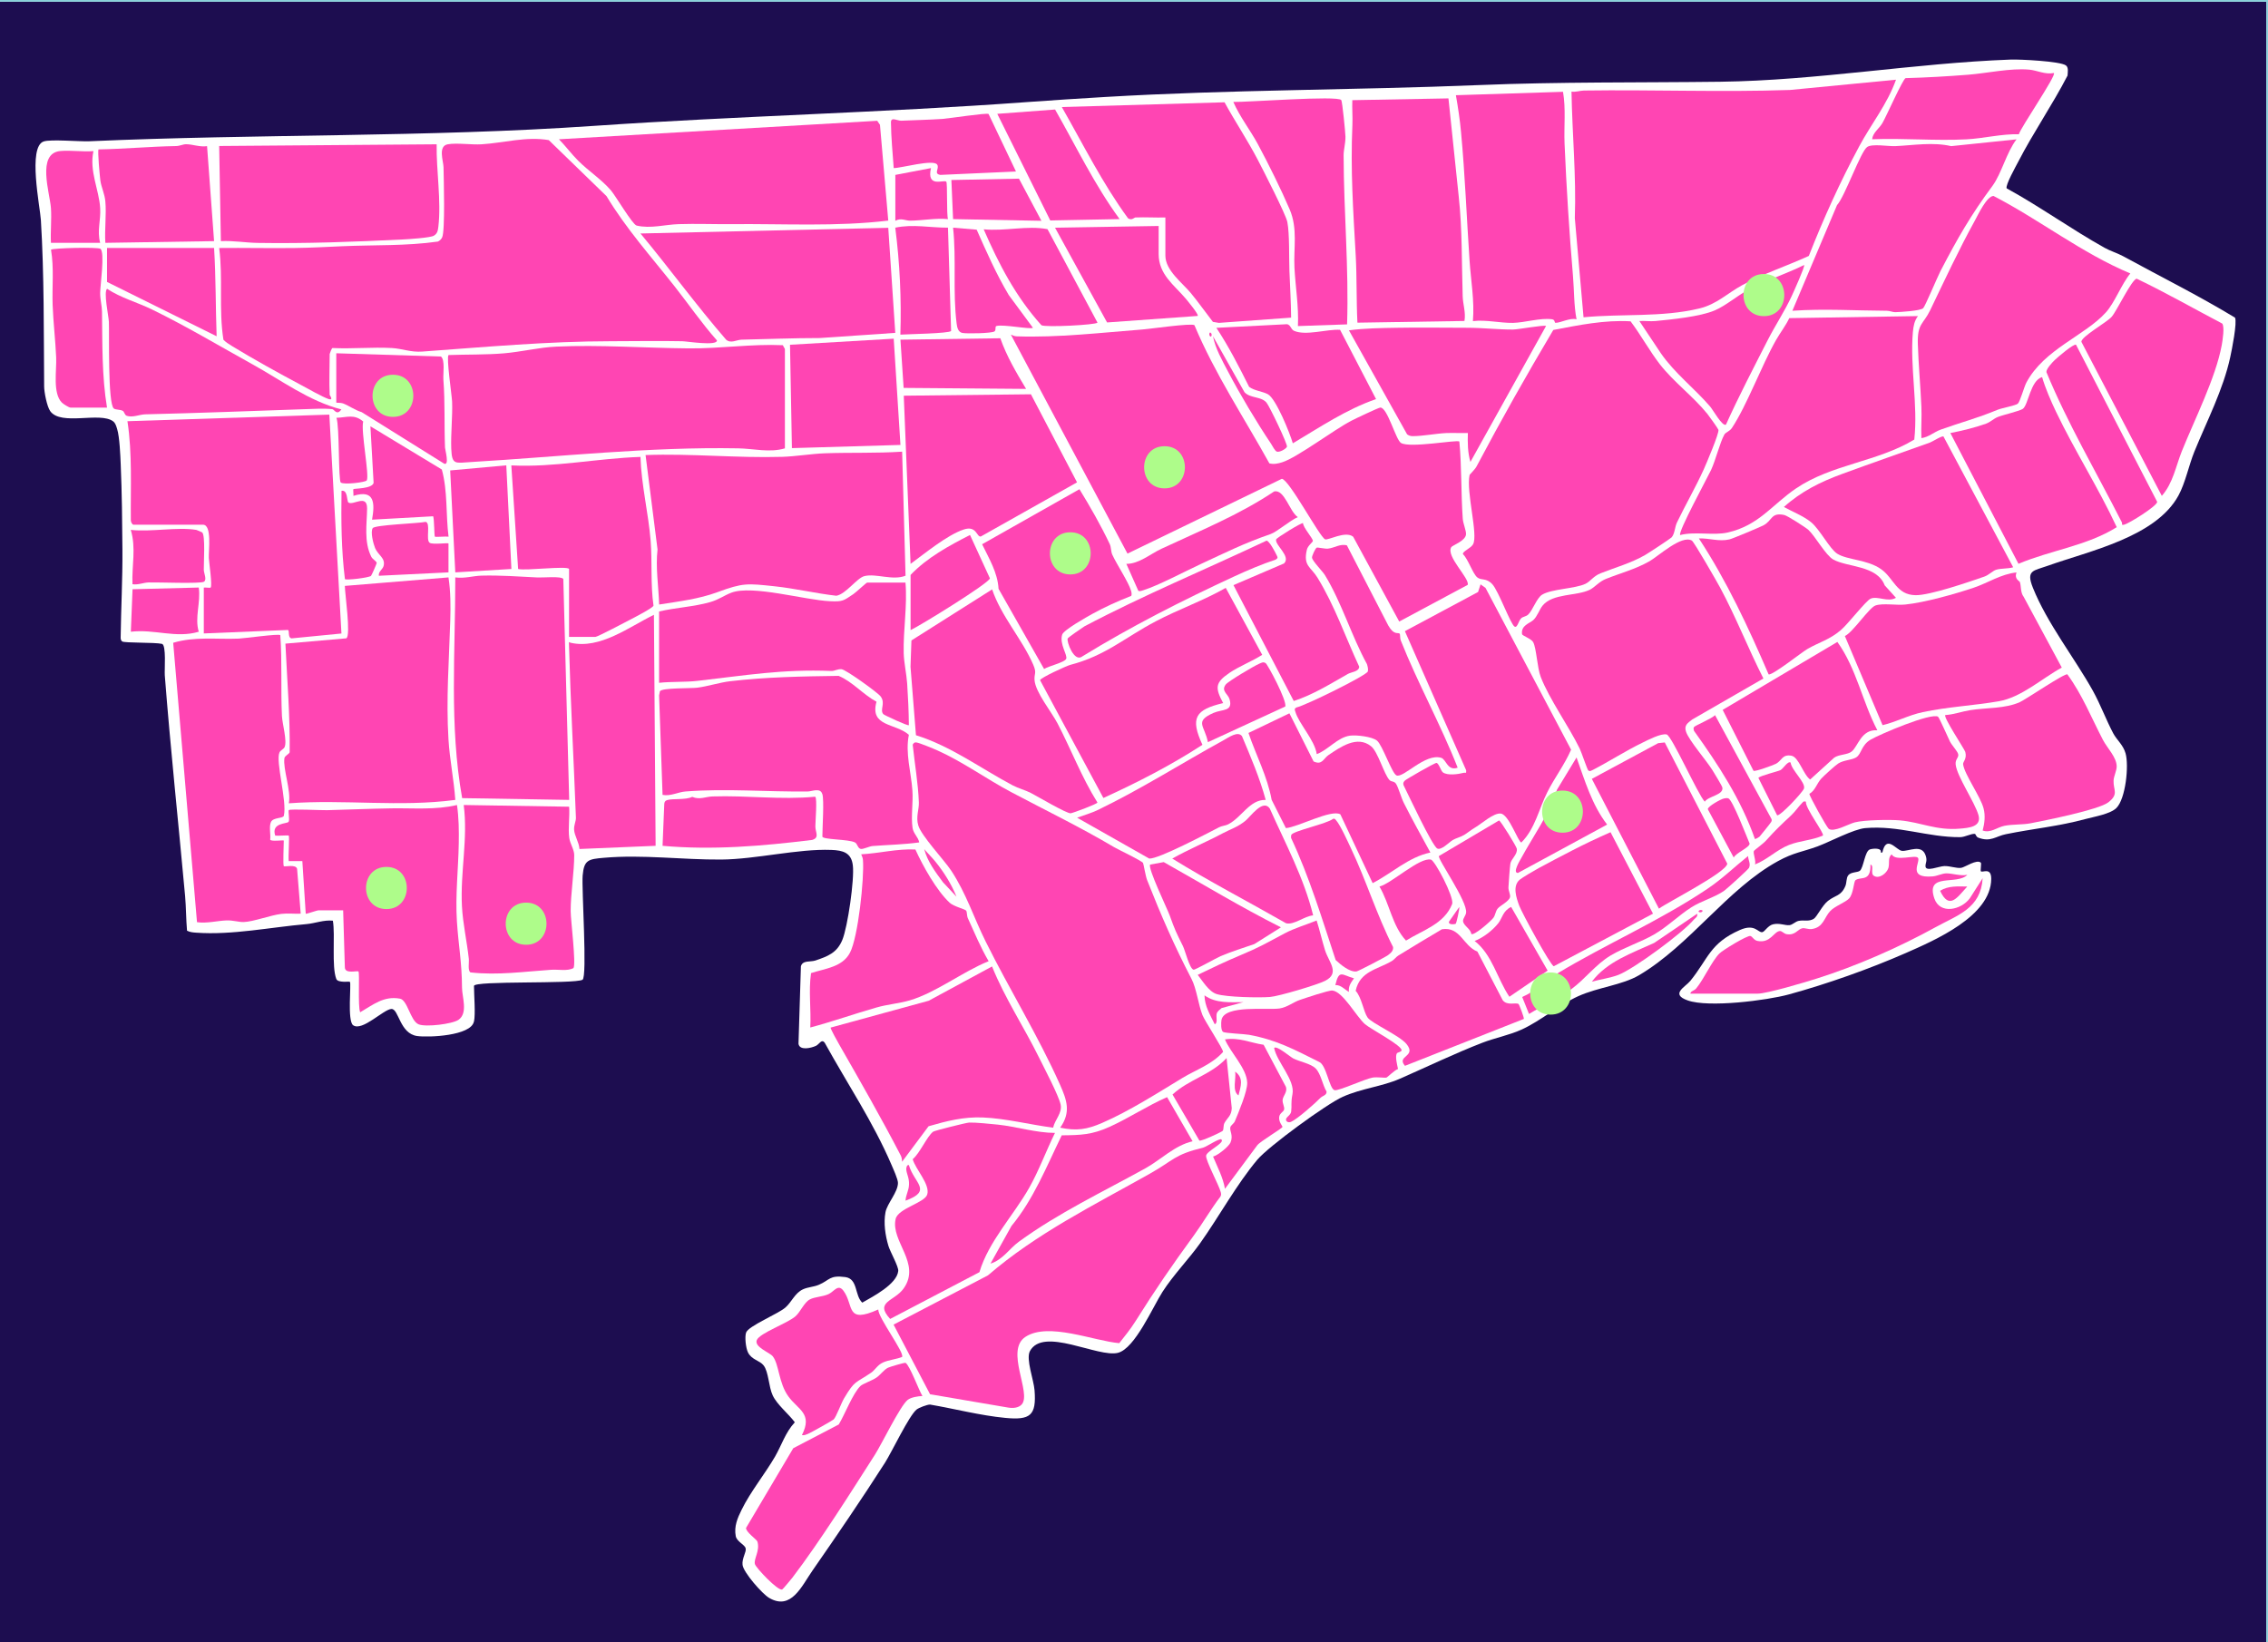 <?xml version="1.0" encoding="UTF-8"?>
<svg xmlns="http://www.w3.org/2000/svg" viewBox="0 0 320.16 231.84">
  <defs>
    <style>
      .cls-1 {
        fill: #aefc8a;
      }

      .cls-2 {
        fill: #1d0d50;
      }

      .cls-3 {
        fill: #88d0d9;
      }

      .cls-4 {
        fill: #ff45b3;
      }

      .cls-5 {
        fill: #aefc8a;
      }
    </style>
  </defs>
  <g id="Layer_1" data-name="Layer 1">
    <g>
      <path class="cls-2" d="M0,.24h319.92s0,231.6,0,231.6H0V.24ZM66.91,144.21c.23-1.06,0-3.75,0-5.03,0-.77,14.1-.24,15.32-.87.7-.42-.14-12.86.02-14.72.19-2.22.83-2.31,3.01-2.5,5.49-.48,11.05.29,16.55.25,4.92-.04,10.82-1.54,15.54-1.36,1.64.06,2.83.38,3.04,2.18.24,1.97-.72,8.67-1.48,10.52s-2.07,2.32-3.8,2.91c-.72.24-1.81-.07-2.05.82l-.34,10.93c.14.99,1.75.63,2.46.3.48-.22.8-1.05,1.25-.42,3.15,5.71,6.84,11.19,9.41,17.2.25.59.92,2.03.92,2.57,0,1.3-1.53,2.91-1.76,4.13-.29,1.54-.03,3.27.41,4.75.25.84,1.45,2.93,1.39,3.55-.2,1.88-3.58,3.61-5.08,4.47-1.1-1.04-.59-3.36-2.4-3.61-2.26-.3-2.18.44-3.73,1.09-.73.31-1.52.31-2.24.64-1.15.53-1.59,1.79-2.47,2.56-1.04.92-5.24,2.61-5.56,3.55-.21.62-.04,2.16.26,2.78.51,1.07,1.67,1.14,2.22,1.86.71.92.7,3,1.28,4.23.62,1.32,2.24,2.6,3.12,3.79-1.32,1.41-1.86,3.22-2.79,4.84-1.45,2.49-3.49,4.99-4.72,7.51-.58,1.17-1.09,2.35-.83,3.72.15.79,1.26,1.18,1.4,1.73.13.5-.55,1.41-.44,2.33.13,1.08,2.79,4.1,3.75,4.66,3.12,1.83,4.59-1.66,6.13-3.87,3.41-4.9,7.01-10.18,10.22-15.2.97-1.52,3.4-6.66,4.47-7.52.31-.25,1.49-.71,1.9-.7,3.5.6,7.07,1.54,10.61,1.88s4.42-.33,4.14-3.9c-.11-1.46-1.24-4.4-.66-5.51,1.86-3.53,9.64.96,12.45.22,2.39-.63,4.91-6.48,6.27-8.6,1.58-2.45,3.73-4.64,5.33-6.89,2.64-3.72,5.17-8.34,8.07-11.78,1.6-1.89,9.76-7.85,12.05-8.87,2.68-1.19,5.51-1.44,8.02-2.53,3.85-1.69,7.81-3.6,11.69-5.1,1.79-.69,3.78-1.06,5.56-1.87,2.74-1.26,5.24-3.47,7.99-4.71s6.19-1.56,8.56-2.95c7.24-4.28,12.43-12.17,19.62-16.11,2.22-1.22,3.47-1.3,5.59-2.08,1.74-.65,5.1-2.44,6.73-2.58,4.73-.41,8.79,1.3,13.37,1.28.71,0,1.58-.53,2.1-.46.14.02.13.39.48.53,1.75.67,2.48-.21,3.9-.49,3.82-.78,7.42-1.1,11.28-2.15,1.23-.33,3.47-.7,4.32-1.55,1.3-1.29,1.79-5.97,1.29-7.72-.34-1.2-1.23-1.86-1.74-2.82-1.03-1.95-1.8-4.07-2.87-6-2.61-4.68-6.46-9.53-8.47-14.55-1.01-2.51.08-2.38,2.15-3.12,5.82-2.08,15.19-4.02,18.4-9.9.96-1.76,1.46-4.25,2.23-6.16,1.77-4.35,4.09-8.79,5.08-13.38.22-1,1-4.89.67-5.57-5.11-3.1-10.52-5.79-15.79-8.67-.77-.42-1.84-.75-2.64-1.2-4.69-2.62-9.09-5.8-13.8-8.38-.23-.39,1.31-3.14,1.61-3.72,2.15-4.17,4.83-8.04,6.98-12.2.02-.43.17-1.13-.22-1.43-.79-.6-6.55-.88-7.8-.83-13.62.5-27.25,2.95-41,3.13-11.4.14-22.64,0-34.07.47-17.57.72-35.21.64-52.76,1.68-3.72.22-7.33.45-11.03.72-20.39,1.5-40.78,1.96-61.15,3.36-23.69,1.63-47.47,1.12-71.22,2.17-1.44.06-5.45-.31-6.45.03-2.26.77-.51,9.2-.39,11.1.47,7.62.4,15.87.46,23.49,0,.79.4,2.84.86,3.48,1.52,2.12,7.03.04,8.88,1.44.34.26.45.71.57,1.1.34,1.1.45,3.74.5,5.01.17,3.93.21,8.08.24,11.99.03,4.17-.2,8.31-.25,12.48.01.19.06.38.22.49.32.23,4.55.11,5.61.34.64.14.34,3.68.4,4.44.81,10.41,1.92,20.77,2.87,31.17.14,1.58.13,3.29.27,4.88.4.21.83.25,1.28.28,5.08.37,10.51-.77,15.59-1.21,1.23-.11,2.45-.62,3.72-.48.35,2.08-.2,6.44.48,8.22.22.59,1.83.33,1.92.41.23.21-.4,5.52.46,6.13,1.3.91,4.32-2.29,5.42-2.3,1.03,0,1.15,3.47,3.61,3.82,1.63.23,7.58-.03,8.01-2.02ZM279.63,121.79c-.55-.56-2.27.65-2.78.72-.71.09-1.54-.27-2.38-.25-.77.02-2.68.88-2.66,0,0-.49.27-.7.04-1.44-.54-1.75-2.4-.61-3.37-.71-.79-.08-2.2-2.38-2.76.24h-.23c.2-.69-1.08-.59-1.53-.44-.73.25-.88,2.59-1.42,3.02-.32.25-1.27.15-1.64.64-.29.38-.2,1.03-.4,1.51-.61,1.44-1.41,1.27-2.46,2.1-.83.66-1.56,2.27-2.02,2.54-.7.41-1.39.12-2.12.28-.45.09-.87.56-1.28.6-.64.07-1.39-.33-2.32-.12-.74.17-1.18,1.05-1.52,1.11-.61.12-1.01-1.26-3.18-.3-4.24,1.87-4.44,4.04-6.98,7.17-.73.89-2.89,1.88-.37,2.77,2.94,1.04,11.14.01,14.28-.85,5.37-1.47,11.38-3.6,16.47-5.83,4.09-1.8,12.05-5.2,12.09-10.47.01-1.71-1.22-.85-1.46-1.08-.09-.09.09-1.11,0-1.2Z"/>
      <polygon class="cls-3" points="0 .24 0 0 320.16 0 320.16 231.84 319.92 231.84 319.92 .24 0 .24"/>
      <path class="cls-4" d="M46.53,55.74s.61.82-.12.6c-.82-.26-3.05-1.53-3.97-2.02-3.06-1.63-6.72-3.65-9.66-5.45-.43-.27-.89-.54-1.24-.91-.68-4.29-.04-8.66-.6-12.95,3.56-.04,7.12.05,10.68,0,2.28-.03,4.42-.15,6.71-.25,4.5-.2,8.99-.02,13.49-.66.26-.13.48-.33.6-.6.43-.94.22-8.26.19-9.9-.02-.87-.81-2.97.59-3.23,1.29-.23,3.35.09,4.79,0,3.16-.2,6.29-1.14,9.48-.59l8.15,7.91c2.77,4.6,6.29,8.53,9.59,12.71,2.01,2.55,3.84,5.23,6,7.66.02.82-4.25.12-4.9.11-3.35-.07-6.79,0-10.07,0-8.94.01-17.79.82-26.62,1.46-1.68.12-2.82-.42-4.32-.5-2.77-.15-5.59.14-8.37,0-.11.03-.39.79-.39.85,0,1.89-.09,3.88,0,5.75Z"/>
      <path class="cls-4" d="M179.18,65.41c.63.16,1.21.04,1.81-.15,2.09-.65,7.27-4.56,9.74-5.85.51-.27,3.9-1.88,4.13-1.88,1.02.02,2.16,4.54,2.91,5,1.27.77,7.95-.5,8.24-.2.34,3.62.22,7.28.48,10.91.05.67.49,1.67.46,2.18-.06.95-1.93,1.55-2.09,1.83-.76,1.3,2.61,4.37,2.33,5.31l-9.67,5.18-6.5-11.97c-1.08-.89-3.56.56-3.97.36-.81-.39-5.06-8.43-6.1-8.54l-21.79,10.56-16.46-30.91c.28.11.51.23.83.24,5.77.2,11.96-.52,17.75-.97,1.1-.08,6.86-.92,7.33-.61,2.88,6.86,6.99,13.03,10.58,19.51Z"/>
      <path class="cls-4" d="M18.83,74.08c-.19-.06-.35-.39-.36-.6-.05-4.68.22-9.44-.48-14.02l28.5-.93,1.71,30.9-7.06.69c-.56-.15-.22-1.13-.51-1.19l-11.86.49v-6.47c.22-.04.89.07.96,0,.27-.26-.22-3.53-.25-4.19-.05-1.03.47-4.69-.83-4.69h-9.83Z"/>
      <path class="cls-4" d="M110.8,63.29c-2.13.65-4.5.03-6.59,0-12.57-.23-25.16,1.19-37.66,1.93-2.29.14-2.76.47-2.85-1.89-.08-2.08.2-4.6.12-6.62-.04-.93-.84-6.25-.5-6.59,2.52-.09,5.29-.03,7.79-.24s4.95-.84,7.44-.95c6-.28,12.63.2,18.69.25,4.46.04,8.83-.65,13.28-.45.04.17.28.47.28.56v14.03Z"/>
      <path class="cls-4" d="M127.35,63.77l.48,17.5c-1.81.73-4.19-.36-5.82.06-1.07.28-2.59,2.54-3.95,2.77-2.85-.32-5.83-1.03-8.66-1.33-3.94-.42-4.5-.51-8.14.83-2.62.97-5.45,1.3-8.21,1.74-.09-2.59-.52-5.22-.23-7.78l-1.69-13.32c6.44-.24,12.88.44,19.32.25,1.88-.06,4.09-.43,5.98-.5,3.63-.13,7.29.01,10.92-.23Z"/>
      <path class="cls-4" d="M64.27,112.92c-7.83,1.04-15.68-.1-23.5.48.36-1.75-.85-4.85-.62-6.37.05-.34.6-.53.74-.83.07-5.08-.36-10.24-.6-15.34l8.6-.75c.67-.41-.21-6.33-.21-7.4l14.63-1.2c.31,2.01.31,4.08.25,6.12-.17,5.68-.6,11.01-.25,16.77.17,2.84.77,5.68.96,8.51Z"/>
      <path class="cls-4" d="M116.07,112.08c-.26-.92-1.45-.36-2.03-.35-5.78.07-11.51-.45-17.27,0-1.06.08-2.1.7-3.24.48l-.49-14.04.12-.6c.34-.49,4.41-.38,5.27-.49,1.43-.18,3.18-.74,4.61-.91,5.12-.6,10.17-.69,15.34-.76,1.96.81,3.45,2.63,5.35,3.65-.99,3.56,2.68,3,4.57,4.67-.53,2.61.32,5.26.5,7.88.12,1.65-.22,3.7.02,5.26.13.84.8,1.28.94,2.05-2.18.3-4.37.34-6.57.51-.5.04-1.34.48-1.68.41-.44-.09-.46-.72-.81-.91-.87-.48-4.61-.38-4.61-.84,0-1.28.26-5.09,0-5.99Z"/>
      <path class="cls-4" d="M40.05,122.27c.14.14,1.72-.32,1.89.39l.51,6.32c-.9.04-1.83-.08-2.73.03-1.58.19-3.94,1.11-5.33,1.15-.68.02-1.51-.26-2.39-.23-1.36.05-2.77.45-4.19.25l-3.36-39.44c3.06-.92,6.12-.46,9.25-.59.8-.03,5.64-.72,5.87-.49.27,3.78.05,7.62.23,11.4.05,1.11.77,3.57.37,4.42-.13.27-.58.45-.71.72-.6,1.27,1.09,6.89.61,8.95-.1.41-1.49.22-1.81.87s-.02,1.78-.12,2.5c.05.32,1.92.04,1.92.14,0,.52-.13,3.47,0,3.6Z"/>
      <path class="cls-4" d="M40.77,117.96c-.08-.08-1.57.06-1.92,0-.61-1.85,1.69-1.64,1.89-1.95.18-.28-.09-1.53.03-1.65.19-.19,4.63.03,5.41.01,3.02-.08,6.08-.21,9.09-.26s6.22.25,9.24-.47c.26,1.79.28,3.59.25,5.41-.06,3.63-.5,7.36-.26,11.03.22,3.4.7,5.75.72,9.35,0,1.29.88,3.57-.49,4.53-.86.6-4.61,1.06-5.64.64-1.16-.48-1.55-3.41-2.62-3.62-2.28-.43-3.8.86-5.63,1.92-.35-.83-.04-5.55-.24-5.76-.17-.16-1.93.41-1.92-.6l-.24-8.03h-3.48c-.24,0-1.74.55-1.8.48l-.48-7.43h-1.92c-.09-.53.13-3.47,0-3.6Z"/>
      <path class="cls-4" d="M125.4,31.14c-7.33.88-14.78.43-22.17.5-2.46.02-4.97-.08-7.43,0-1.94.06-3.97.67-5.94.2-.61-.19-2.93-4.16-3.64-4.99-1.32-1.53-3.17-2.73-4.6-4.16-.9-.89-1.81-2.11-2.72-3.03l44.93-2.61.39.57,1.17,13.52Z"/>
      <path class="cls-4" d="M80.34,112.92l-15.1-.25c-1.84-10.28-.95-20.75-.97-31.16,1.27.19,2.5-.22,3.71-.25,2.61-.07,5.33.13,7.92.26.71.04,3.32-.22,3.62.21l.83,31.18Z"/>
      <path class="cls-4" d="M125.39,32.16l.99,14.83-10.66.73c-3.69,0-7.35.15-11.04.23-.7.02-1.49.58-2.17.01-4.2-4.84-7.99-10.06-12.1-15l34.98-.8Z"/>
      <path class="cls-4" d="M127.82,82.23c.28,3.3-.33,6.71-.25,9.96.03,1.31.4,2.97.49,4.31.13,1.95.22,3.92.24,5.87-.13.15-3.47-1.41-3.6-1.55-.56-.61.35-1.52-.38-2.5-.41-.56-4.93-3.8-5.52-3.85-.54-.05-1,.26-1.43.25-6.99-.28-12.15.63-18.96,1.4-1.68.19-3.65.08-5.37.27v-10.07c2.33-.55,4.89-.66,7.2-1.32,1.23-.35,1.97-.94,2.99-1.33,2.97-1.13,10.37,1.04,13.92,1.2,1.83.08,1.89-.05,3.31-1,.42-.28,1.83-1.63,1.96-1.63h5.4Z"/>
      <path class="cls-4" d="M61.64,20.38c-.06,3.68.67,8,.24,11.63-.07.55-.13.97-.65,1.27-.48.28-3.47.48-4.27.52-6.83.34-13.88.6-20.61.49-1.74-.03-3.43-.34-5.17-.25l-.24-13.43,30.7-.24Z"/>
      <path class="cls-4" d="M80.34,80.32c-.31-.48-6.17.28-7.2,0l-.96-14.62c6.12.3,12.13-1,18.23-1.2.12,3.94,1.13,7.97,1.44,11.87.23,2.95-.03,6.16.4,9.12-.05.31-2.58,1.61-3.07,1.87-.65.34-4.84,2.55-5.13,2.55h-3.72v-9.59Z"/>
      <path class="cls-4" d="M80.34,113.88c.11,1.41-.17,3.03.02,4.42.11.8.7,1.63.7,2.41,0,2.43-.51,5.48-.5,7.91,0,1.28.79,7.48.39,8.05-.9.45-2.1.16-3.13.23-3.79.25-7.59.81-11.41.37-.41-.28-.17-1.41-.23-1.93-.27-2.47-.84-4.94-.97-7.42-.25-4.83.87-9.51.25-14.28l14.87.24Z"/>
      <path class="cls-4" d="M92.57,119.4l-10.77.45c-.05-.93-.71-1.85-.76-2.74-.03-.65.28-1.2.26-1.68-.31-8.13-.76-16.31-.98-24.44-.01-.53-.05-.32.25-.25,4.15.94,8.21-2.23,11.74-3.95l.24,32.61Z"/>
      <path class="cls-4" d="M48.2,57.78c-.66.96-.99.01-1.3-.02-1.06-.13-2.96-.03-4.1.01-7.42.26-14.85.54-22.3.72-.82.02-1.77.49-2.6.21-.32-.11-.34-.56-.55-.69-.36-.22-1.02-.14-1.28-.34-.87-.65-.63-10.54-.7-12.24-.04-.83-.78-4.26-.25-4.66,1.95,1.29,4.27,1.91,6.32,2.91,4.81,2.34,9.58,5.19,14.27,7.79,4.05,2.24,7.95,5.18,12.5,6.33Z"/>
      <polygon class="cls-4" points="127.11 62.81 111.79 63.26 111.52 48.67 126.16 47.81 127.11 62.81"/>
      <path class="cls-4" d="M29.23,20.64l.99,13.4-15.35.24c-.12-1.9.17-3.99,0-5.87-.09-1.02-.57-1.99-.7-2.9-.08-.59-.42-4.26-.26-4.42,3.66-.06,7.25-.41,10.92-.47.52,0,1-.26,1.44-.26.91,0,1.96.43,2.96.27Z"/>
      <path class="cls-4" d="M47.48,49.87l14.77.46c.6.49.28,2.41.34,3.26.25,3.29.1,6.34.23,9.6.01.3.65,2.55-.11,2.27l-11.66-7.28c-.93-.28-1.73-.88-2.62-1.23-.31-.12-.96-.07-.96-.12v-6.95Z"/>
      <path class="cls-4" d="M15.11,57.54h-5.16c-.21,0-1.01-.5-1.21-.7-1.33-1.32-.73-4.55-.81-6.38-.11-2.45-.41-4.97-.5-7.41-.09-2.6.21-5.22-.23-7.8.25-.24,6.61-.39,6.97-.13.67.47-.03,5.2-.03,6.24,0,.97.25,1.81.26,2.64.06,4.53-.03,9.1.71,13.56Z"/>
      <path class="cls-4" d="M115.08,112.48c.3.19.02,3.5.02,4.17,0,.88.63,1.59-.45,1.92-6.99.86-14.08,1.47-21.12.83l.24-5.88c.01-.28.11-.48.39-.57.81-.26,2.59.01,3.56-.46,1.04.45,1.9-.03,2.87-.06,4.89-.16,9.62.5,14.48.04Z"/>
      <path class="cls-4" d="M15.11,35h15.11c.26,4.15.21,8.38.36,12.47l-15.47-7.67v-4.8Z"/>
      <polygon class="cls-4" points="71.47 65.69 72.19 80.32 64.27 80.8 63.55 66.41 71.47 65.69"/>
      <path class="cls-4" d="M63.31,75.76c-.35-.06-1.84.08-1.92,0-.1-.1-.08-2.42-.24-2.88l-8.63.48c.41-2.33.38-4.32-2.63-3.36.03-.23-.07-.89,0-.95.11-.11,2.62-.03,2.85-.88l-.45-7.99,10.08,6.1c.84,3.04.55,6.35.95,9.48Z"/>
      <path class="cls-4" d="M7.19,34.28c-.08-1.62.11-3.29,0-4.91-.15-2.13-2.04-7.72,1.31-8.05,1.47-.14,3.19.14,4.69.01-.61,2.83.8,5.47.95,8.04.11,1.73-.46,3.2,0,4.91h-6.95Z"/>
      <path class="cls-4" d="M27.7,74.8c.1.02.77.31.84.36.47.4.21,4.32.23,5.28.01.51.47,1.39.02,1.68-.49.31-6.6.06-7.82.1-.76.03-1.49.38-2.27.25-.11-2.65.54-5.06-.24-7.67,2.79.33,6.57-.44,9.23,0Z"/>
      <path class="cls-4" d="M63.31,76.72v4.08l-9.83.48c-.1-.57.55-.92.67-1.38.29-1.14-.76-1.49-1.2-2.53-.25-.61-.69-2.3-.33-2.82.33-.46,6.47-.66,7.46-.88.76.13-.01,2.54.57,2.95.43.3,2.65-.03,2.65.1Z"/>
      <path class="cls-4" d="M28.06,82.95c.3,2.09-.61,4.26,0,6.23-3.22.96-6.26-.4-9.59,0l.24-6,9.36-.24Z"/>
      <path class="cls-4" d="M49.19,70.94c.66.46,2.65-1.27,2.63.86s-.48,4.66.6,6.81c.16.32.74.63.76.86,0,.1-.73,1.77-.81,1.83-.38.27-3.5.64-3.68.45-.51-4.13-.54-8.3-.48-12.46.92-.18.72,1.47.98,1.65Z"/>
      <path class="cls-4" d="M51.27,59.51c-.36,1.32.91,7.65.5,8.31-.16.26-3.19.64-3.66.3-.37-.27-.16-7.98-.62-9.14,1.52-.05,2.49-.58,3.79.53Z"/>
      <path class="cls-4" d="M238.62,140.25c.06-.38.52-.35.83-.73,1.09-1.32,2.18-3.8,3.25-4.9.47-.49,3.97-2.61,4.39-2.49.31.08.47.59,1.01.7,1.83.36,2.3-1.34,3.15-1.4.3-.02.58.38.94.44,1.26.22,1.56-.7,2.23-.83.36-.07.85.17,1.32.11,1.68-.22,1.76-1.64,2.63-2.55.65-.69,2.14-1.21,2.66-1.77.62-.67.64-2.38.9-2.58.75-.55,2.17.29,2.11-2.2.56.14-.04,1.22.46,1.57.74.52,1.84-.33,2.07-1.08.21-.7-.12-1.47.47-1.93.56,1.07,3.34-.01,3.71.49.41.56-1.59,2.91,2.05,2.62.67-.05,1.31-.41,1.92-.43.82-.03,2.06.42,3,.2-1.46,1.53-5.93-.38-4.66,3.34.78,2.3,3.79,1.63,5-.01l1.82-2.85c-.26,4.28-3.51,5.19-6.63,6.91-5.19,2.86-11.23,5.52-16.92,7.3-1.58.5-6.89,2.09-8.22,2.09h-9.47Z"/>
      <path class="cls-4" d="M277.71,125.15c-1.42,1.53-2.53,3.37-3.84.6,1.16-.73,2.52-.62,3.84-.6Z"/>
      <path class="cls-4" d="M161.36,121.84c.07.1.35,1.85.58,2.42,1.97,4.99,3.82,9.23,6.25,13.91.72,1.38.98,3.68,1.56,5.14.34.85,2.97,4.83,2.9,5.19-1.54,1.75-3.84,2.53-5.7,3.65-3.62,2.19-7.47,4.67-11.37,6.37-2.13.92-3.59,1.16-5.92.67,1.54-2.17.96-3.86-.03-6.08-3.08-6.9-7.13-13.43-10.49-20.2-1.68-3.37-2.72-6.75-4.86-10-1-1.51-4.21-4.9-4.65-6.38-.37-1.22.12-2.25.08-3.25-.1-2.71-.59-5.47-.87-8.16.15-.22.22-.35.52-.31.42.05,2.43.88,2.96,1.12,3.6,1.61,6.93,4.04,10.42,5.89,4.96,2.63,9.65,4.88,14.53,7.77.64.38,3.87,1.89,4.11,2.25Z"/>
      <path class="cls-4" d="M267.64,11.27c-1.22,3.43-3.49,6.23-5.16,9.34-2.7,5.02-5.06,10.22-7.14,15.52-3.11,1.42-6.4,2.49-9.41,4.13-2.13,1.16-3.57,2.69-6.06,3.29-5.28,1.27-10.95.72-16.33,1.24l-1.23-13.99c.21-5.98-.37-11.9-.47-17.87.6.1,1.19-.14,1.76-.15,9.64-.14,19.4.25,29.07-.08l14.98-1.45Z"/>
      <path class="cls-4" d="M230.18,45.36c1.42,1.88,2.71,4.23,4.13,6.06,1.99,2.55,4.7,4.52,6.72,7.02.22.27,1.5,2.06,1.55,2.23.15.42-1.72,4.81-2.07,5.59-1.11,2.45-2.6,5.04-3.78,7.49-.32.67-.3,1.59-.76,2.11-.15.17-3.33,2.26-3.74,2.49-2.04,1.17-4.2,1.75-6.29,2.58-1.01.4-1.43,1.15-2.12,1.48-1.45.7-4.79.72-6.13,1.54-.77.47-1.33,2.23-1.98,2.82-.29.26-.71.28-.95.49-.4.34-.54,1.41-.95,1.2-.55-.28-2.26-5.02-3.14-5.98s-1.55-.49-2.14-.98c-.62-.51-1.3-2.6-2.01-3.27-.12-.38,1.1-.82,1.42-1.39.76-1.34-1-7.38-.49-9.79.02-.08.74-.74.99-1.21,3.45-6.52,7.06-12.92,10.83-19.26,3.58-.68,7.25-1.44,10.91-1.22Z"/>
      <path class="cls-4" d="M172.43,160.87c.5.48-2.11,1.62-2.17,2.28-.07.7,1.81,4.14,2.07,5.15.06.25.08.43-.07.65-1.33,1.74-2.42,3.65-3.71,5.42-3.14,4.31-5.4,7.59-8.25,12.13-.7,1.11-1.49,2.09-2.3,3.11-3.61-.31-9.99-3-13.23-.9-2.94,1.91.88,7.92-.53,9.54-.45.51-1.24.56-1.88.46l-11.07-1.89-5.15-9.83,13.32-6.95c6.87-5.93,14.99-9.93,22.83-14.34,3.42-1.92,3.42-2.69,7.57-3.7.43-.1,2.32-1.39,2.57-1.15Z"/>
      <path class="cls-4" d="M238.81,76.29c.34.2,3.56,5.83,4.01,6.66,2.22,4.12,3.98,8.65,6.11,12.83l-10.05,5.79c-.67.52-1.19.84-.86,1.76.45,1.26,2.87,4.03,3.72,5.4.24.39,1.37,2.23,1.4,2.46.17,1.05-1.97,1.19-2.49,1.98-1-1.07-4.66-9.33-5.38-9.49-.79-.18-2.62.77-3.43,1.17-2.35,1.14-4.64,2.62-6.97,3.83-.24.08-.38.28-.66.08-.14-.1-.95-2.55-1.22-3.1-1.52-3.11-4.28-6.97-5.49-10.09-.5-1.28-.6-4.03-1.07-4.92-.25-.47-1.54-.92-1.57-1.12-.18-1.25,1.07-1.53,1.59-2,.57-.52.84-1.46,1.31-2.04,1.43-1.75,4.81-1.33,6.65-2.23.74-.36,1.27-1.13,2.3-1.54,2.04-.82,4.13-1.35,6.14-2.49,1.23-.7,4.53-3.76,5.97-2.92Z"/>
      <path class="cls-4" d="M160.32,30.69c-.22,0-.53.48-1.08.13-3.62-4.94-6.33-10.43-9.35-15.71l22.97-.67c1.5,2.74,3.25,5.35,4.7,8.13.73,1.4,3.97,7.72,4.17,8.78.32,1.7.22,5.01.29,6.9.09,2.2.22,4.39.24,6.59l-10.2.74-.84-.14c-1.05-1.35-2.03-2.75-3.12-4.07-1.18-1.43-3.59-3.19-3.59-5.28v-5.39c-1.39.04-2.8-.06-4.2,0Z"/>
      <path class="cls-4" d="M270.76,44.6c-.52.69-.65,1.42-.73,2.27-.43,5,.74,10.2.2,15.18-5.18,3.15-11.67,3.48-16.71,6.91-3.36,2.28-5.21,5.2-9.62,6.21-2.02.46-4.6-.18-6.72.36-.38-.33,3.95-8.3,4.36-9.18.65-1.4,1.25-3.88,1.88-5.01.18-.32.73-.43,1.06-.92,2.18-3.31,4.15-8.76,6.25-12.45.59-1.03,1.34-1.98,1.85-3.06l18.18-.29Z"/>
      <path class="cls-4" d="M300.73,38.6c-1.26,1.52-2.21,4.14-3.47,5.52-2.98,3.29-8.7,5.17-11.21,9.89-.31.58-.9,2.73-1.21,2.98-.34.27-2.25.61-2.86.86-2.91,1.21-5.16,1.77-8,2.79-.98.35-1.71,1.07-2.75,1.21-.06-1.47.07-2.97,0-4.44-.13-2.97-.41-5.93-.5-8.85s.78-2.77,1.74-4.76c2.04-4.24,4.02-8.51,6.3-12.64.48-.87,1.68-3.46,2.64-3.5,6.55,3.39,12.46,8.07,19.31,10.94Z"/>
      <path class="cls-4" d="M206.65,117.88c-.53.32-1.09.42-1.58.71s-1.61,1.49-2.18,1.19c-.73-.38-4.14-7.71-4.76-8.94-.1-.31,0-.45.2-.66.18-.18,4.19-2.5,4.45-2.48.32.03.63,1.13.9,1.33.65.48,2.16.27,2.92.07.33-.09.39.2.37-.36l-8.65-19.64,10.33-5.53.35-1.08.7.5,12.08,22.84c-.89,2.07-2.36,4.01-3.35,5.99-1.21,2.39-1.71,5.15-3.67,7.11-.43-.01-1.73-3.91-2.89-4.08-1-.14-2.67,1.39-3.58,1.93-.64.38-1.21.85-1.64,1.11Z"/>
      <path class="cls-4" d="M148.67,159.19c-3.23-.41-6.68-1.31-9.93-1.44-2.72-.11-5.07.49-7.66,1.24l-3.74,5.01c-.01-.3-.05-.62-.19-.89-2.83-5.44-5.61-10.29-8.64-15.58-.18-.31-1.34-2.37-1.25-2.47l13.84-3.79,8.94-4.84c1.8,4.47,4.52,8.56,6.65,12.89.72,1.46,2.74,5.29,3.03,6.59.27,1.22-.83,2.16-1.06,3.3Z"/>
      <path class="cls-4" d="M206.73,45.31l-15.11.24c-.16-3.13-.07-6.35-.24-9.47-.36-6.37-.75-12.07-.47-18.45.05-1.16-.06-2.33-.01-3.49l13.57-.25,1.45,13.84c.51,4.65.41,9.39.56,14.11.03,1.09.46,2.29.25,3.47Z"/>
      <path class="cls-4" d="M220.64,12.95c.42,2.42.12,4.89.22,7.32.26,6.23.67,12.54,1.19,18.72.17,2.02.12,4.09.5,6.09-.9-.27-2.27.52-2.98.49-.16,0-.02-.44-.48-.5-1.63-.23-3.86.48-5.52.51-1.84.03-3.76-.47-5.65-.25.24-2.87-.28-5.68-.47-8.51-.41-6.05-.64-12.17-1.21-18.22-.16-1.73-.42-3.45-.72-5.16l15.11-.48Z"/>
      <path class="cls-4" d="M172.67,99.25c-3.94.94-4.69,2.08-2.93,5.89-4.4,2.87-9.18,5.32-13.98,7.51l-8.94-16.63c.02-.32,3.72-2.02,4.26-2.16,5.01-1.31,7.62-3.81,12.07-6.15,3.22-1.7,6.71-2.91,9.88-4.72l5.15,9.45c-1.42.91-3.26,1.62-4.63,2.55-2.02,1.38-2.05,2.08-.88,4.27Z"/>
      <path class="cls-4" d="M284.67,19.66c-1.4,1.79-2.12,4.83-3.39,6.56-3.06,4.13-4.96,7.44-7.36,12.06-.43.83-2.17,5-2.44,5.23-.44.38-3.17.54-3.95.56-.36,0-.77-.2-1.19-.2-4.46-.02-8.85-.31-13.32,0l6.3-14.91c1.11-1.21,3.34-7.59,4.26-8.21.72-.49,2.93-.08,3.96-.12,2.59-.12,5.31-.6,7.9,0l9.23-.96Z"/>
      <path class="cls-4" d="M140.05,83.19c1.25,3.76,4.27,7.08,5.8,10.63.54,1.24.12,1.23.19,2.19.13,1.72,2.39,4.47,3.25,6.12,1.92,3.68,3.41,7.62,5.63,11.16-.01.2-3.44,1.47-3.77,1.52-.53.08-4.76-2.42-5.65-2.88-.77-.39-1.75-.65-2.54-1.06-4.53-2.4-8.71-5.54-13.66-7.08l-.77-9.66.13-3.72,11.38-7.2Z"/>
      <path class="cls-4" d="M284.67,80.8c-.38.93.4,1.19.47,1.38.19.57.06,1.47.53,2.07l5.38,9.99c-2.82,1.54-5.7,4.21-8.92,4.76-3.47.6-7.19.78-10.7,1.53-2.04.43-3.7,1.37-5.68,1.84l-5.32-12.58c1.16-.55,3.43-4.03,4.33-4.32,1.04-.35,2.96,0,4.19-.13,2.74-.28,6.97-1.47,9.63-2.36,2.06-.69,3.91-1.96,6.1-2.17Z"/>
      <path class="cls-4" d="M274.35,61.62l9.84,18.46c-.75.23-1.71.13-2.41.35-.5.16-1.03.75-1.67.97-2.17.75-7.69,2.66-9.71,2.62-2.71-.05-3.05-2.38-4.84-3.66-1.93-1.38-4.76-1.29-6.2-2.19-1.06-.66-2.45-3.42-3.7-4.45-1.06-.87-2.64-1.49-3.84-2.15,2.46-2.21,5.17-3.55,8.26-4.68,4.11-1.51,8.31-2.96,12.37-4.42.35-.13,1.7-1,1.91-.85Z"/>
      <path class="cls-4" d="M145.53,55.66l6.51,12.43-13.59,7.65c-.6.09-.58-1.6-2.41-.99-2.33.77-5.49,3.38-7.5,4.85l-.96-23.74,17.95-.2Z"/>
      <path class="cls-4" d="M148.93,159.92c-1.23,2.49-2.28,5.35-3.64,7.75-2.2,3.9-5.74,7.57-7.03,11.92l-12.6,6.6c-2.28-2.46.64-2.48,1.92-4.33,2.47-3.53-1.87-6.62-1.15-9.78.34-1.5,4.1-2.28,4.46-3.45.44-1.43-1.67-3.58-2.05-4.99,1-.82,1.99-3.18,2.88-3.88.21-.16,4.72-1.28,5.09-1.29.92-.03,3.05.19,4.05.29,2.64.28,5.37,1.16,8.06,1.17Z"/>
      <path class="cls-4" d="M129.22,119.92c1.05,2.32,2.98,5.78,4.83,7.51.6.56,2.18.89,2.34,1.13.13.19.08.73.24,1.07.93,2.04,1.8,4.13,2.93,6.06-3.64,1.46-7.43,4.44-11.14,5.53-1.54.45-3.17.56-4.74,1.02-3.11.89-6.17,1.98-9.3,2.81.14-2.55-.26-5.17.11-7.68,1.98-.65,4.44-.84,5.5-2.89,1.15-2.2,2.02-10.46,1.83-13.05-.02-.32-.13-.55-.25-.83,2.55-.14,5.08-.8,7.64-.68Z"/>
      <path class="cls-4" d="M291.84,95.2c2.09,2.85,3.4,6.14,5.02,9.25.59,1.14,1.96,2.47,1.94,3.77-.01.6-.42,1.38-.44,1.98-.05,1.35.78,1.89-.75,3.07-1.35,1.04-8.84,2.54-10.96,2.95-1.12.22-2.53.12-3.71.36-1.03.21-1.95,1.07-3.06.66.27-1,.4-2.1.13-3.12-.43-1.67-2.69-4.78-2.89-6.22-.05-.37.57-.75.31-1.75-.1-.38-3.17-4.97-2.82-5.21,1.2-.07,2.32-.5,3.51-.69,2.25-.36,4.95-.19,7.02-1.14.91-.42,6.38-4.15,6.71-3.91Z"/>
      <path class="cls-4" d="M301.62,39.34c4.06,1.94,8.05,4.22,12.07,6.33.37.41.06,2.4-.06,3.06-.85,4.6-3.84,10.5-5.64,14.98-.84,2.11-1.24,4.5-2.82,6.29l-11.35-21.74c-.07-.73,3.6-2.75,4.28-3.55.74-.86,2.78-5.19,3.52-5.38Z"/>
      <path class="cls-4" d="M284.93,79.58l-9.61-18.45c1.58-.3,3.54-.78,5.03-1.32.65-.24,1.11-.73,1.68-.95.78-.31,3.09-.83,3.53-1.15.78-.58,1.06-3.99,2.71-4.48.45,1.55,1.25,3.4,1.96,4.88,2.65,5.54,5.99,10.74,8.58,16.31-4.22,2.64-9.32,3.25-13.87,5.17Z"/>
      <path class="cls-4" d="M266.05,82.63l1.59,1.76c-1.14.68-2.62-.32-3.59.13-.67.31-3.21,3.61-4.2,4.44-1.63,1.38-3.03,1.68-4.75,2.68-.74.43-5.05,3.84-5.44,3.55-2.84-6.6-5.89-13.16-9.84-19.18,1.5-.06,2.82.49,4.33.13.44-.1,4.24-1.7,4.75-1.96,1.33-.69,1.06-1.88,2.97-1.48.44.09,3.02,1.75,3.41,2.1.97.9,2.43,3.57,3.5,4.18,1.99,1.12,6.18.8,7.27,3.65Z"/>
      <path class="cls-4" d="M190.18,45.79l-6.96.24c.13-2.76-.35-5.52-.49-8.26s.49-5.48-.67-8.2-3.05-6.54-4.48-9.19c-1.09-2.03-2.55-3.86-3.48-5.99,1.79.06,14.78-.94,15.24-.26.15.22.58,4.58.59,5.16.01.98-.26,1.82-.26,2.64.02,7.97.75,15.88.49,23.87Z"/>
      <path class="cls-4" d="M218.24,46.03l-10.67,19.18c-.39-1.33-.4-2.7-.36-4.08-1,.02-2-.03-3,0-1.46.06-3.36.44-4.81.44-.28,0-.55-.09-.77-.26l-8.21-14.68c2.27-.3,4.54-.32,6.83-.36,3.2-.06,6.57,0,9.85,0,2.2,0,4.42.26,6.47.25.73,0,4.41-.69,4.68-.5Z"/>
      <path class="cls-4" d="M190.14,77l5.84,11.31c.83,1.43,1.35.91,1.61,1.15.08.08.03.65.14.93,2.39,6.03,5.66,11.91,8.04,17.98-1.44.52-1.61-1.17-2.32-1.39-2.27-.7-5.36,2.92-6.32,2.48-.65-.3-1.98-4.29-2.75-4.91-.7-.57-2.91-.82-3.81-.7-1.76.24-3.06,2-4.69,2.61-.29-1.99-2.54-4.31-3.02-5.98-.09-.29-.19-.42.15-.61,1.27-.27,9.95-4.54,10.08-5.09.08-.32-.03-.72-.13-1.04-2.19-3.99-3.56-8.67-5.92-12.54-.37-.6-1.78-1.99-1.83-2.48-.02-.27.47-1.3.66-1.41.13-.07,1.12.18,1.57.14.92-.08,1.76-.75,2.73-.45Z"/>
      <path class="cls-4" d="M159.69,84.12c-1.87.73-3.73,1.57-5.49,2.54-.8.44-4.07,2.28-4.26,2.93-.41,1.36.82,2.92.56,3.43s-2.47,1-3.11,1.42l-6.43-11.32c-.13-2.3-1.34-4.26-2.32-6.29l13.74-7.77c1.53,2.49,3.01,5.08,4.27,7.73.23.48.15,1.06.38,1.54.64,1.39,2.27,3.83,2.63,5.05.07.22.14.56.02.75Z"/>
      <path class="cls-4" d="M130.22,197.07c-.61.02-1.62.18-2.09.55-1.08.88-3.62,6.16-4.62,7.73-3.48,5.45-7.79,12.29-11.65,17.36-.18.23-1.35,1.65-1.46,1.68-.62.18-3.66-3.03-3.83-3.58-.22-.71.76-1.91.34-3.21-.09-.27-1.6-1.3-1.6-1.9l6.67-11.26,6.42-3.35c.84-1.37,1.98-4.39,3.07-5.44.3-.29,1.6-.75,2.21-1.15s1.09-1.15,1.69-1.43c.25-.12,2.36-.75,2.46-.68.61.37,1.88,3.89,2.39,4.69Z"/>
      <path class="cls-4" d="M182.02,100.7l3.41,6.79c1.22.57,1.38-.41,2.12-.91,1.65-1.11,4.03-2.82,6-1.23.98.79,1.81,3.93,2.6,4.77.26.28.67.11.94.56.34.57.72,1.97,1.11,2.73,1.19,2.35,2.46,4.64,3.72,6.94-3.08.64-5.41,2.91-8.15,4.32l-4.56-9.71c-1.26-.76-6.05,1.83-7.69,1.94l-2.01-3.99c-.6-3.3-2.2-6.28-3.27-9.44l5.77-2.77Z"/>
      <path class="cls-4" d="M208.56,134.34l3.57,6.86c.64.81,1.81.28,2.23.53.1.06.83,2,.75,2.11l-16.78,6.62c-1.27-1.47,1.73-1.25.2-3.1-.98-1.18-4.89-2.9-5.47-3.71s-.83-2.84-1.69-3.78c.6-2.8,3.12-3.01,5.13-4.22.35-.21.56-.56.91-.77,2.04-1.25,4.08-2.49,6.14-3.7,2.62-.4,2.95,2.32,5.02,3.16Z"/>
      <path class="cls-4" d="M273.6,101.21c.16.1,1.41,2.97,1.67,3.48s1.04,1.34,1.15,1.75c.14.51-.44.71-.35,1.49.19,1.69,2.69,5.29,3.22,7.14.46,1.67-1.37,1.8-2.66,1.91-3.3.28-5.44-.9-8.42-1.17-1.44-.13-5.06-.06-6.38.28-.87.22-2.98,1.45-3.68.91-.29-.23-2.76-4.66-2.73-4.94.83-.47,1.01-1.41,1.68-2.15.36-.4,2.02-1.9,2.41-2.14.79-.49,1.9-.47,2.51-.85.78-.48.69-1.71,2.05-2.51,1.26-.74,8.54-3.85,9.53-3.23Z"/>
      <path class="cls-4" d="M235,104.8l8.83,17.12c-.1,1.22-8.33,5.39-9.65,6.35l-9.47-18.32,9.36-5.04.92-.1Z"/>
      <path class="cls-4" d="M265,103.09c-2.26-.15-2.68,2.22-3.6,2.99-.58.49-1.81.4-2.48.88l-3.39,3.08c-.94-.64-1.61-3.18-2.65-3.36-1.33-.23-1.34.72-2.2,1.15-.4.2-2.92,1.13-3.15.98l-4.35-8.6,16.19-9.59c2.71,3.77,3.5,8.38,5.64,12.46Z"/>
      <path class="cls-4" d="M178.67,112.92c-2.27-.06-3.34,2.44-5.3,3.45-.37.19-.86.2-1.27.41-1.62.83-8.58,4.52-9.87,4.42l-10.18-5.77c.98-.36,2.03-.65,2.97-1.11,6.14-2.97,11.77-6.57,17.73-9.84.71-.39,1.98-1.32,2.57-.57,1.23,2.92,2.51,5.91,3.35,9Z"/>
      <path class="cls-4" d="M183.94,73.84c0,.62,1.41,2.17,1.39,2.52-.01.18-.72.67-.85,1.25-.53,2.28.53,2.38,1.49,3.92,2.43,3.94,3.95,8.39,5.9,12.58-.01.71-1.11.75-1.6,1.03-2.48,1.4-4.9,2.93-7.64,3.82l-8.51-16.36,7.14-3.06c1.02-1-1.31-2.59-1.12-3.39.05-.22,3.63-2.43,3.81-2.3Z"/>
      <path class="cls-4" d="M233.34,128.98l-14,7.42c-.48-.11-4.52-7.57-4.88-8.55-.42-1.14-.97-2.77.06-3.66.35-.3,2.16-1.36,2.68-1.64,1.53-.83,3.18-1.69,4.71-2.48,1.78-.92,3.62-1.79,5.44-2.59l6,11.51Z"/>
      <path class="cls-4" d="M123.98,184.85c-.05,1.13,3.76,6.14,3.36,6.71-.84.33-1.91.42-2.7.78s-1.11,1.06-1.67,1.44c-2.23,1.53-2.27,1.01-3.82,3.62-.39.66-1.11,2.62-1.46,2.97-.15.15-3.3,1.92-3.6,2.03s-.54.26-.89.19c1.56-3.06-.53-3.56-1.91-5.46s-1.3-4.5-2.2-5.66c-.43-.55-2.68-1.32-2.25-2.31s4.33-2.35,5.46-3.35c.68-.6,1.22-1.95,2.01-2.37.72-.38,1.79-.37,2.62-.74s1.37-1.52,2.14-.48c1.51,2.04.25,4.74,4.92,2.63Z"/>
      <path class="cls-4" d="M189.17,46.56l5.08,9.78c-4.21,1.45-7.94,3.98-11.75,6.24-.42-1.45-2.37-6.28-3.51-6.92-.73-.41-1.92-.49-2.66-1.05-1.42-2.84-2.87-5.68-4.62-8.33l9.73-.5c.75-.13.73.71,1.23.92,1.68.74,4.65-.26,6.5-.14Z"/>
      <path class="cls-4" d="M243.65,59.94c-.49.35-1.87-2.13-2.24-2.55-2.23-2.59-5.01-4.7-6.97-7.54l-3.02-4.53c.75-.05,1.53.07,2.27,0,2.33-.23,6.29-.62,8.34-1.49,1.61-.68,3.19-2.08,4.76-2.92,2.53-1.36,5.32-2.23,7.89-3.5.15.18-1.5,3.83-1.75,4.37-1.01,2.18-2.3,4.1-3.38,6.21-2.02,3.96-4.08,7.91-5.91,11.96Z"/>
      <path class="cls-4" d="M168.35,161.11c-2.52.58-4.49,2.61-6.63,3.8-5.94,3.29-12.37,6.34-17.91,10.39-1.33.97-2.26,2.55-3.99,3.08l2.96-5.31c3.13-3.78,4.96-8.42,7.1-12.8,2.73-.03,4.24-.07,6.73-1.19,2.71-1.22,5.4-3.01,8.14-4.2l3.6,6.23Z"/>
      <path class="cls-4" d="M289.94,10.31c.37.33-4.66,7.65-4.95,8.64-2.45-.06-4.96.59-7.39.72-4.37.23-8.93-.19-13.32-.01.09-.93.96-1.47,1.44-2.27.52-.87,2.9-6.25,3.28-6.36,2.94-.08,5.89-.25,8.82-.48,2.66-.21,6.01-.96,8.63-.72,1.14.11,2.24.72,3.48.48Z"/>
      <path class="cls-4" d="M197.19,148.69c-.28.47.05,1.66.16,2.22-.47.14-1.44,1.13-1.64,1.21-.17.07-1.3-.11-1.95,0-1.06.18-4.8,1.91-5.36,1.78-.77-.18-1.14-3.61-2.22-4.01-3.44-1.72-6-3.1-9.86-3.81-.66-.12-3.4-.22-3.67-.41-.32-.22-.29-1.29-.22-1.69.42-2.18,6.52-1.36,8.21-1.62,1.09-.17,1.94-.9,2.87-1.21.78-.26,4.04-1.37,4.57-1.32,1.49.14,3.38,3.67,4.61,4.75.72.64,5.34,3.07,5.16,3.71-.06.22-.58.27-.67.41Z"/>
      <path class="cls-4" d="M163.56,31.89v3.96c0,2.91,2.18,4.37,3.79,6.27.22.26,1.93,2.31,1.72,2.48l-12.79.92-7.35-13.38,14.63-.24Z"/>
      <path class="cls-4" d="M185.37,129.22c-1.23.09-2.71,1.41-3.83,1.11-5.35-3.06-10.82-5.89-16.06-9.13,2.35-1.32,4.8-2.33,7.19-3.6,1.14-.6,1.95-.8,3.1-1.7.74-.58,2.5-3.19,3.48-1.76,2.21,4.96,4.81,9.77,6.12,15.08Z"/>
      <path class="cls-4" d="M188.18,115.59c.22-.07.31.06.43.21.61.69,1.63,2.97,2.08,3.92,2.17,4.56,3.66,9.46,5.96,13.97.06.56-.34.86-.74,1.16-.31.24-4.19,2.27-4.44,2.29-.96.1-2.23-.97-2.92-1.61-1.92-5.8-3.69-11.68-6.29-17.23-.02-.14-.02-.29.02-.43.19-.56,5.09-1.59,5.9-2.28Z"/>
      <path class="cls-4" d="M293.06,48.67l11.46,22.18c-.04.6-3.95,3.03-4.64,3.21-.5.13-.25-.11-.35-.32-3.59-7.07-7.62-13.88-10.65-21.21-.05-.44.83-1.37,1.18-1.71s2.7-2.37,3.01-2.15Z"/>
      <path class="cls-4" d="M158.04,30.93l-9.78.19-7.48-15.05,8.16-.61c2.97,5.2,5.56,10.62,9.11,15.47Z"/>
      <path class="cls-4" d="M180.82,130.91l-3.75,2.36c-1.59.55-3.21,1.05-4.77,1.71-.59.25-3.6,1.96-3.81,1.91-.57-.13-1.18-2.68-1.49-3.31-.98-1.97-1.14-2.29-1.88-4.35-.35-.96-3.14-6.73-2.76-7.18l1.92-.35c5.5,3.1,10.9,6.37,16.54,9.21Z"/>
      <path class="cls-4" d="M154.92,45.55c-.24.32-7.37.69-7.91.36-3.63-4.03-6-8.61-8.15-13.54,3,.3,6.13-.57,9.01-.02l7.06,13.2Z"/>
      <path class="cls-4" d="M169.07,137.62c1.98-.96,3.97-1.91,6-2.76,2.76-1.15,3.72-1.74,6.26-3.09,1.4-.75,3.06-1.22,4.53-1.83.44,1.38.76,2.82,1.19,4.21.53,1.68,2.16,3.21.01,4.31-1.09.56-6.57,2.19-7.79,2.28-1.57.12-6.11.03-7.52-.41-1.12-.35-1.98-1.85-2.68-2.72Z"/>
      <path class="cls-4" d="M139.55,16.09l3.87,8.12-10.67.48c-1.03-.16-.08-.92-.46-1.46-.55-.78-5.08.5-6.13.5-.15-2.13-.37-4.32-.39-6.46,0-.83.89-.21,1.47-.23,1.89-.08,3.87-.13,5.76-.25.93-.06,6.26-.89,6.56-.7Z"/>
      <path class="cls-4" d="M141.21,47.75c.89,2.54,2.26,4.86,3.64,7.15l-17.29-.14-.45-6.81,14.11-.2Z"/>
      <path class="cls-4" d="M133.82,32.13l.44,14.59c-.22.36-6.21.45-7.16.52.16-5.07-.08-10.08-.72-15.1,2.52-.53,4.91.01,7.43,0Z"/>
      <path class="cls-4" d="M160.7,83.42l-1.7-3.82c1.79,0,3.32-1.36,4.95-2.13,5.41-2.53,10.91-4.75,15.91-8.09,1.47-.36,2.19,2.88,3.35,3.62-1.07.44-2.93,2.07-3.84,2.39-3.77,1.3-6.3,2.58-9.9,4.25-2.22,1.03-5.94,3.01-8.07,3.68-.23.07-.46.18-.71.09Z"/>
      <path class="cls-4" d="M207.69,131.86c-.05-.73-1.1-1.17-1.16-1.83-.03-.37.37-.75.43-1.18.22-1.62-4.1-7.65-3.83-8.01l8.48-5.02c.23.04,2.46,3.67,2.51,3.99.13.8-.79,1.42-.91,2.11-.07.38-.25,2.84-.27,3.35-.02.48.31,1.02.22,1.38-.15.61-1.42,1.2-1.75,1.62-.31.39-.31.92-.61,1.31-.36.47-2.72,2.55-3.11,2.27Z"/>
      <path class="cls-4" d="M178.38,147.49l3.12,5.89c.31.72-.38,1.3-.44,1.88-.05.49.3,1.01.21,1.37-.08.32-.61.5-.69,1.02-.11.71.47,1.3.46,1.43-.02.22-3.23,2.08-3.58,2.62l-4.54,6.12c-.27-1.59-1.06-3.07-1.68-4.55.67-.17,2.2-1.4,2.46-1.98.44-1.03-.16-1.63-.02-2.17.07-.27.49-.5.63-.82.52-1.24,1.79-4.25,1.75-5.46-.07-2.04-2.37-4.25-3.14-6.11,2-.32,3.57.48,5.47.76Z"/>
      <path class="cls-4" d="M178.79,76.32c.4.04,1.23,1.63,1.44,2.08.16.33.18.36-.13.59-1.98.66-3.91,1.48-5.8,2.35-7.39,3.42-14.6,7.07-21.53,11.33-1.15.89-2.24-2.14-2.05-2.54.07-.15,2.01-1.49,2.36-1.71,8.37-4.42,17.15-8.05,25.71-12.1Z"/>
      <path class="cls-4" d="M137.86,32.4c1.39,3.14,2.78,6.3,4.54,9.25l3.41,4.62c-.32.27-4.18-.52-5.14-.25-.27.07-.01.56-.28.76-.37.28-3.94.34-4.54.22s-.74-.77-.81-1.34c-.56-4.45-.02-9.05-.5-13.52l3.32.28Z"/>
      <path class="cls-4" d="M128.54,88.95v-7.79c2.34-2.45,5.4-4.11,8.39-5.64l2.81,6.12c-.08.66-9.8,6.66-11.2,7.31Z"/>
      <path class="cls-4" d="M214.73,121.16c1.68-3.1,3.88-6.07,5.06-9.68l2.76-4.55c1.17,3.25,2.18,6.71,4.32,9.47l-12.59,6.83c-.84.01.35-1.87.45-2.07Z"/>
      <path class="cls-4" d="M194.73,125.15c1.66-.41,5.7-4.19,7.27-3.8.56.14,3.26,5.22,3,6.25-1.13,2.85-4.08,3.66-6.52,5.18-1.94-2.06-2.32-5.2-3.75-7.63Z"/>
      <path class="cls-4" d="M215.84,143.13l-.96-2.39c1.86-.79,3.26-2.28,4.96-3.32,6.84-4.13,14.43-7.41,21.16-11.93,2.2-1.48,3.75-3.04,5.77-4.65,0,.59.4,1.06.13,1.67-.1.22-3.13,2.97-3.5,3.23-1.28.91-3.22,1.44-4.62,2.33-1.73,1.09-3.41,2.76-5.27,3.84s-4.23,1.83-6.14,2.97c-2.13,1.27-3.58,3.31-5.56,4.76-1.84,1.35-4.03,2.31-5.97,3.5Z"/>
      <path class="cls-4" d="M170.51,104.77c-.42-2.31-1.98-2.91.79-4.13,1.26-.55,2.78-.17,2.27-1.93-.22-.76-1.24-1.16-.54-2.08.35-.46,4.06-2.66,4.74-2.94.32-.13.54-.3.89-.08.29.18,3.06,5.35,2.77,6.13l-10.92,5.03Z"/>
      <polygon class="cls-4" points="143.84 25.22 147.01 31.17 134.54 30.93 134.3 25.41 143.84 25.22"/>
      <path class="cls-4" d="M208.16,132.83c1.18-.43,2.56-1.5,3.36-2.52.54-.69.64-1.74,1.8-2.28l5.15,8.99-5.4,3.69c-1.72-2.55-2.43-5.97-4.91-7.88Z"/>
      <path class="cls-4" d="M172.62,159.62c-.1.15-3.08,1.54-3.31,1.39l-3.79-6.5c2.29-2.13,5.48-2.8,7.63-5.15l.73,7.06c-.03,1.11-.62,1.35-1.03,2.11-.18.34-.09.87-.23,1.08Z"/>
      <path class="cls-4" d="M248.37,118.12c-.1.09-.59.36-.64.32-1.95-5.57-5.18-10.51-8.6-15.27-.05-.17-.11-.36,0-.53.12-.21,2.6-1.23,2.97-1.69l7.94,14.61c.1.17.07.3-.01.47-.06.12-1.54,1.98-1.65,2.08Z"/>
      <path class="cls-4" d="M126.39,24.69l5.03-.96c-.66,2.86,1.82,1.58,2.16,1.92.19.19.02,4.54.24,5.28-1.79-.17-3.61.21-5.37.22-.62,0-1.27-.43-2.06.02v-6.47Z"/>
      <path class="cls-4" d="M186.42,154.96c-.73.76-3.27,3.01-4.16,3.4-.34.15-.66.02-.72-.25-.08-.4.66-.63.73-1.21.11-.91-.07-1.15.18-2.44.39-2-2.21-4.54-2.59-6.53.39-.37,2.27,1.27,2.71,1.49.93.47,2.47.72,3.15,1.41.75.75.98,2.35,1.54,3.26.05.53-.57.59-.84.88Z"/>
      <path class="cls-4" d="M254.93,113.16c-.13.9,2.64,4.48,2.4,4.79-1.53.68-3.24.72-4.79,1.33-1.72.67-3.07,2.09-4.8,2.75.19-.5-.33-1.61-.14-1.92.09-.14,1.32-1.02,1.69-1.44,1.38-1.54,2.16-2.26,3.59-3.6.58-.55.98-1.18,1.46-1.66.2-.2.21-.34.58-.25Z"/>
      <path class="cls-4" d="M252.77,107.65c.13,1.08,2.13,2.79,1.89,3.66-.14.49-3.43,4.02-3.8,3.77l-2.64-5.27c.22-.3,2.68-.89,3.11-1.09.4-.19,1.03-1.34,1.45-1.07Z"/>
      <path class="cls-4" d="M243.36,112.72c.21-.04.4-.09.62-.02.59.19,2.6,5.44,3,6.38.03.56-1.91,1.29-2.24,1.98l-3.66-6.83c0-.41,1.86-1.43,2.28-1.51Z"/>
      <path class="cls-4" d="M171.23,47.47l4.45,7.9c.82.88,2.35.57,3.1,1.46.41.48,3.03,5.93,2.89,6.24s-1.03.8-1.41.69c-.29-.09-.63-.81-.83-1.11-2.04-3.04-4.39-6.98-6.09-10.22-.82-1.57-1.77-3.22-2.11-4.96Z"/>
      <path class="cls-4" d="M239.58,128.99c.1.45-.25.57-.48.84-1.53,1.84-8.46,6.96-10.66,7.8-1.11.42-2.56.63-3.73.95,2.16-2.86,5.65-4.02,8.8-5.47l6.07-4.12Z"/>
      <path class="cls-4" d="M175.55,141.46l-3.11.85c-.25.21-.58.44-.68.76-.14.47.19,1.39-.29,1.51-.64-1.32-1.41-2.54-1.44-4.07,1.6,1.15,3.63.97,5.51.96Z"/>
      <path class="cls-4" d="M127.83,169.5c.03-.82.46-1.41.49-2.27.04-.97-.33-1.46-.39-2.16-.01-.17.07-.69.37-.6.74,2.58,3.41,3.6-.48,5.03Z"/>
      <path class="cls-4" d="M132.05,121.64c1.2,1.48,2.26,3.17,2.97,4.94l-1.91-2.04c-1.04-1.41-2.2-2.93-2.64-4.67.47.57,1.14,1.22,1.58,1.77Z"/>
      <path class="cls-4" d="M191.14,138.1c-.43.61-.82,1.1-.72,1.92-.63-.34-1.13-1-1.92-.96.54-2.26.92-1.43,2.64-.95Z"/>
      <path class="cls-4" d="M174.83,154.64c-.95-.66-.3-2.36-.47-3.36,1.27.91.77,2.12.47,3.36Z"/>
      <path class="cls-4" d="M205.5,130.4c-.11.09-1.16.2-.93-.33l1.43-2.04c.04.35-.41,2.29-.5,2.37Z"/>
      <path class="cls-4" d="M240.3,128.51c.16.08-.14.41-.48.23-.16-.08.14-.41.48-.23Z"/>
      <path class="cls-4" d="M170.99,47.47c-.08.16-.41-.14-.23-.48.08-.16.41.14.23.48Z"/>
    </g>
  </g>
  <g id="Layer_3" data-name="Layer 3">
    <path class="cls-1" d="M55.47,58.85c3.83,0,3.84-5.95,0-5.95s-3.84,5.95,0,5.95h0Z"/>
    <path class="cls-5" d="M54.55,128.33c3.83,0,3.84-5.95,0-5.95s-3.84,5.95,0,5.95h0Z"/>
    <path class="cls-5" d="M74.27,133.37c3.83,0,3.84-5.95,0-5.95s-3.84,5.95,0,5.95h0Z"/>
    <path class="cls-5" d="M151.09,81.09c3.83,0,3.84-5.95,0-5.95s-3.84,5.95,0,5.95h0Z"/>
    <path class="cls-5" d="M164.39,68.94c3.83,0,3.84-5.95,0-5.95s-3.84,5.95,0,5.95h0Z"/>
    <path class="cls-5" d="M220.57,117.55c3.83,0,3.84-5.95,0-5.95s-3.84,5.95,0,5.95h0Z"/>
    <path class="cls-5" d="M218.89,143.23c3.83,0,3.84-5.95,0-5.95s-3.84,5.95,0,5.95h0Z"/>
    <path class="cls-5" d="M249,44.63c3.83,0,3.84-5.95,0-5.95s-3.84,5.95,0,5.95h0Z"/>
  </g>
</svg>